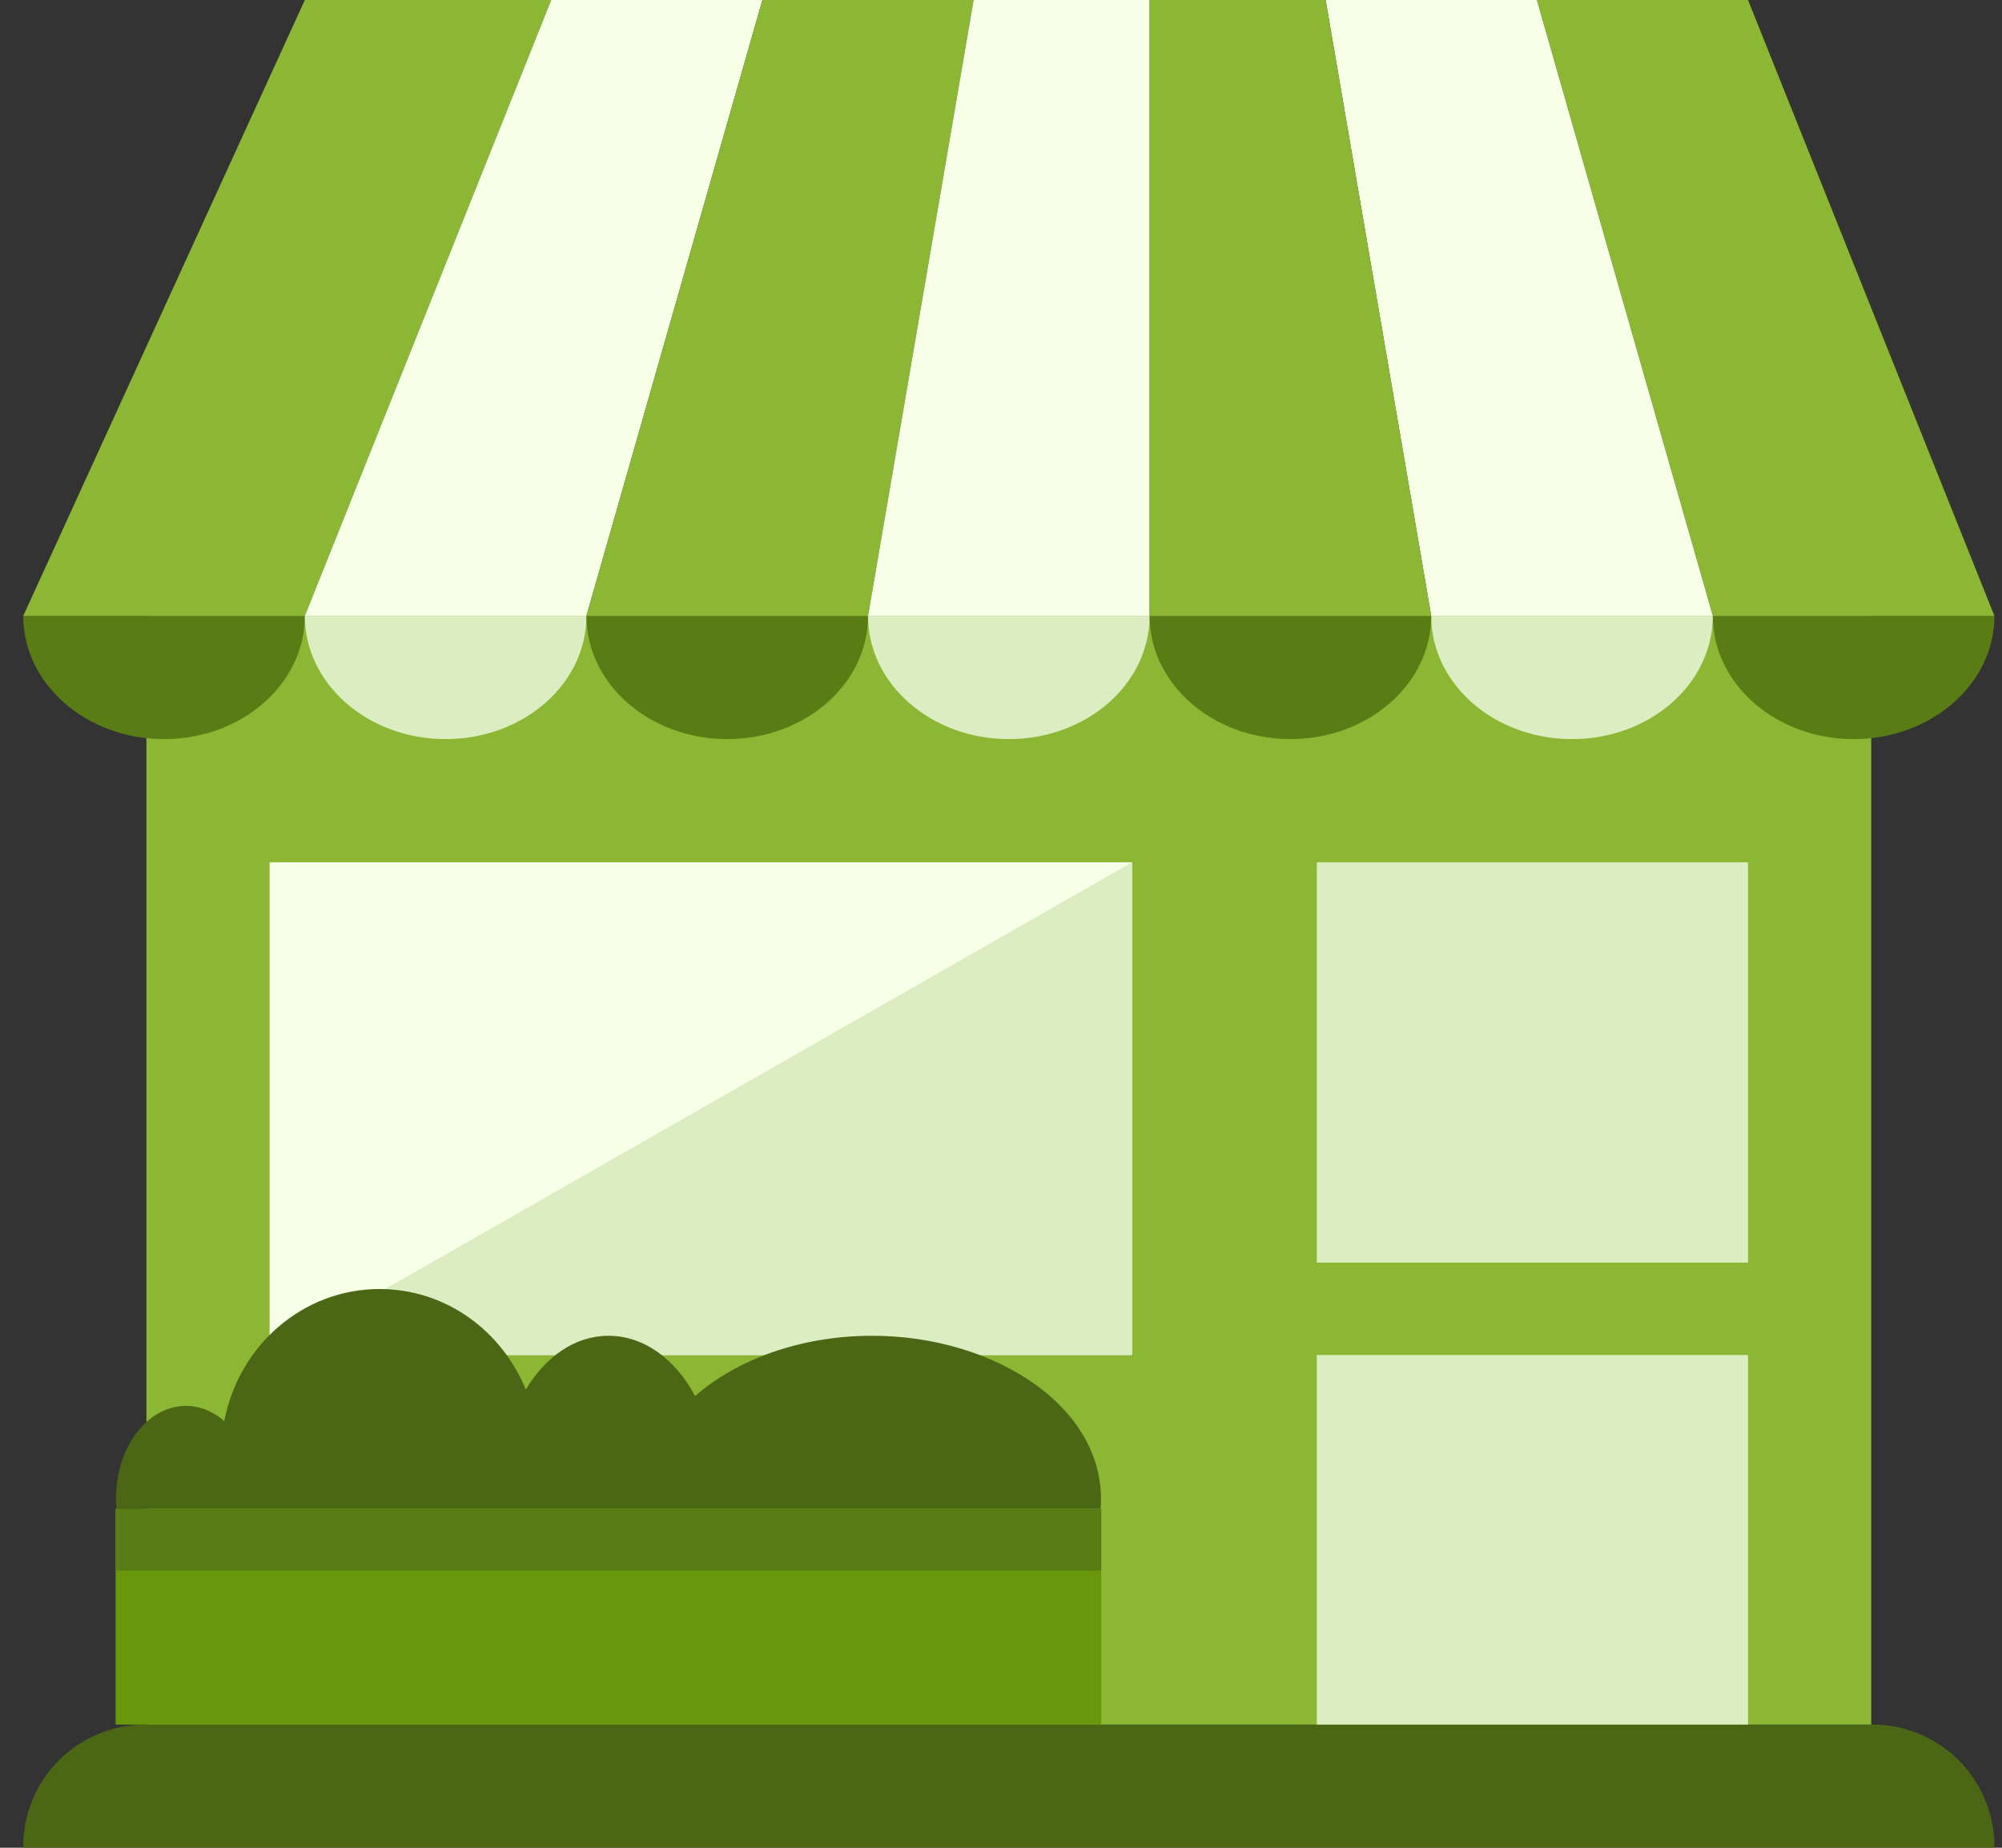 <?xml version="1.0" encoding="UTF-8" standalone="no"?>
<svg width="65px" height="60px" viewBox="0 0 65 60" version="1.1" xmlns="http://www.w3.org/2000/svg" xmlns:xlink="http://www.w3.org/1999/xlink">
    <rect x="0" y="0" width="65" height="60" fill="#333333" stroke="none"/>
    <!-- Generator: Sketch 39 (31667) - http://www.bohemiancoding.com/sketch -->
    <title>Group</title>
    <desc>Created with Sketch.</desc>
    <defs></defs>
    <g id="Klickdummy-Moderator" stroke="none" stroke-width="1" fill="none" fill-rule="evenodd">
        <g id="2.-Ideas-overview" transform="translate(-618, -327)">
            <g id="Group" transform="translate(618, 327)">
                <path d="M64.754,60 L0.754,60 L0.754,59.96 C0.754,57.773 2.527,56 4.714,56 L60.794,56 C62.981,56 64.754,57.773 64.754,59.96 L64.754,60 Z" id="Fill-308" fill="#4B6615"></path>
                <polygon id="Fill-309" fill="#8CB735" points="60.754 20 4.754 20 4.754 56 60.754 56"></polygon>
                <path d="M9.897,20 C9.897,22.209 7.85,24 5.325,24 C2.801,24 0.754,22.209 0.754,20 L9.897,20 Z" id="Fill-310" fill="#5A7C15"></path>
                <path d="M19.04,20 C19.04,22.209 16.993,24 14.469,24 C11.944,24 9.897,22.209 9.897,20 L19.04,20 Z" id="Fill-311" fill="#DCEEC1"></path>
                <path d="M28.183,20 C28.183,22.209 26.136,24 23.611,24 C21.087,24 19.04,22.209 19.04,20 L28.183,20 Z" id="Fill-312" fill="#5A7C15"></path>
                <path d="M37.325,20 C37.325,22.209 35.278,24 32.754,24 C30.229,24 28.182,22.209 28.182,20 L37.325,20 Z" id="Fill-313" fill="#DCEEC1"></path>
                <path d="M55.611,20 C55.611,22.209 53.564,24 51.04,24 C48.515,24 46.468,22.209 46.468,20 L55.611,20 Z" id="Fill-314" fill="#DCEEC1"></path>
                <path d="M46.468,20 C46.468,22.209 44.421,24 41.897,24 C39.372,24 37.325,22.209 37.325,20 L46.468,20 Z" id="Fill-315" fill="#5A7C15"></path>
                <path d="M64.754,20 C64.754,22.209 62.707,24 60.183,24 C57.658,24 55.611,22.209 55.611,20 L64.754,20 Z" id="Fill-316" fill="#5A7C15"></path>
                <polygon id="Fill-317" fill="#8CB735" points="0.754 20 9.897 20 17.897 0 9.897 0"></polygon>
                <polygon id="Fill-318" fill="#F7FFE6" points="9.897 20 19.04 20 24.754 0 17.897 0"></polygon>
                <polygon id="Fill-319" fill="#8CB735" points="19.04 20 28.183 20 31.611 0 24.754 0"></polygon>
                <polygon id="Fill-320" fill="#F7FFE6" points="28.183 20 37.326 20 37.326 0 31.611 0"></polygon>
                <polygon id="Fill-321" fill="#8CB735" points="64.754 20 55.611 20 49.897 0 56.754 0"></polygon>
                <polygon id="Fill-322" fill="#F7FFE6" points="55.611 20 46.468 20 43.04 0 49.897 0"></polygon>
                <polygon id="Fill-323" fill="#8CB735" points="46.468 20 37.325 20 37.325 0 43.039 0"></polygon>
                <polygon id="Fill-324" fill="#F7FFE6" points="36.754 44 8.754 44 8.754 28 36.754 28"></polygon>
                <polygon id="Fill-325" fill="#DCEEC1" points="36.754 44 8.754 44 36.754 28"></polygon>
                <polygon id="Fill-326" fill="#DCEEC1" points="56.754 28 42.754 28 42.754 41 56.754 41"></polygon>
                <polygon id="Fill-327" fill="#DCEEC1" points="56.754 44 42.754 44 42.754 56 56.754 56"></polygon>
                <path d="M35.732,49 C35.992,45.742 32.327,43.375 28.325,43.375 C26.002,43.375 23.929,44.139 22.567,45.334 C21.947,44.152 20.92,43.375 19.754,43.375 C18.661,43.375 17.699,44.067 17.071,45.125 C16.295,43.207 14.464,41.857 12.325,41.857 C9.825,41.857 7.745,43.702 7.283,46.145 C6.924,45.835 6.499,45.652 6.04,45.652 C4.685,45.652 3.634,47.192 3.778,49 L35.732,49 Z" id="Fill-328" fill="#4B6615"></path>
                <polygon id="Fill-329" fill="#69970B" points="35.754 56 3.754 56 3.754 49 35.754 49"></polygon>
                <polygon id="Fill-330" fill="#5A7C14" points="35.754 51 3.754 51 3.754 49 28.695 49 35.754 49"></polygon>
            </g>
        </g>
    </g>
</svg>
